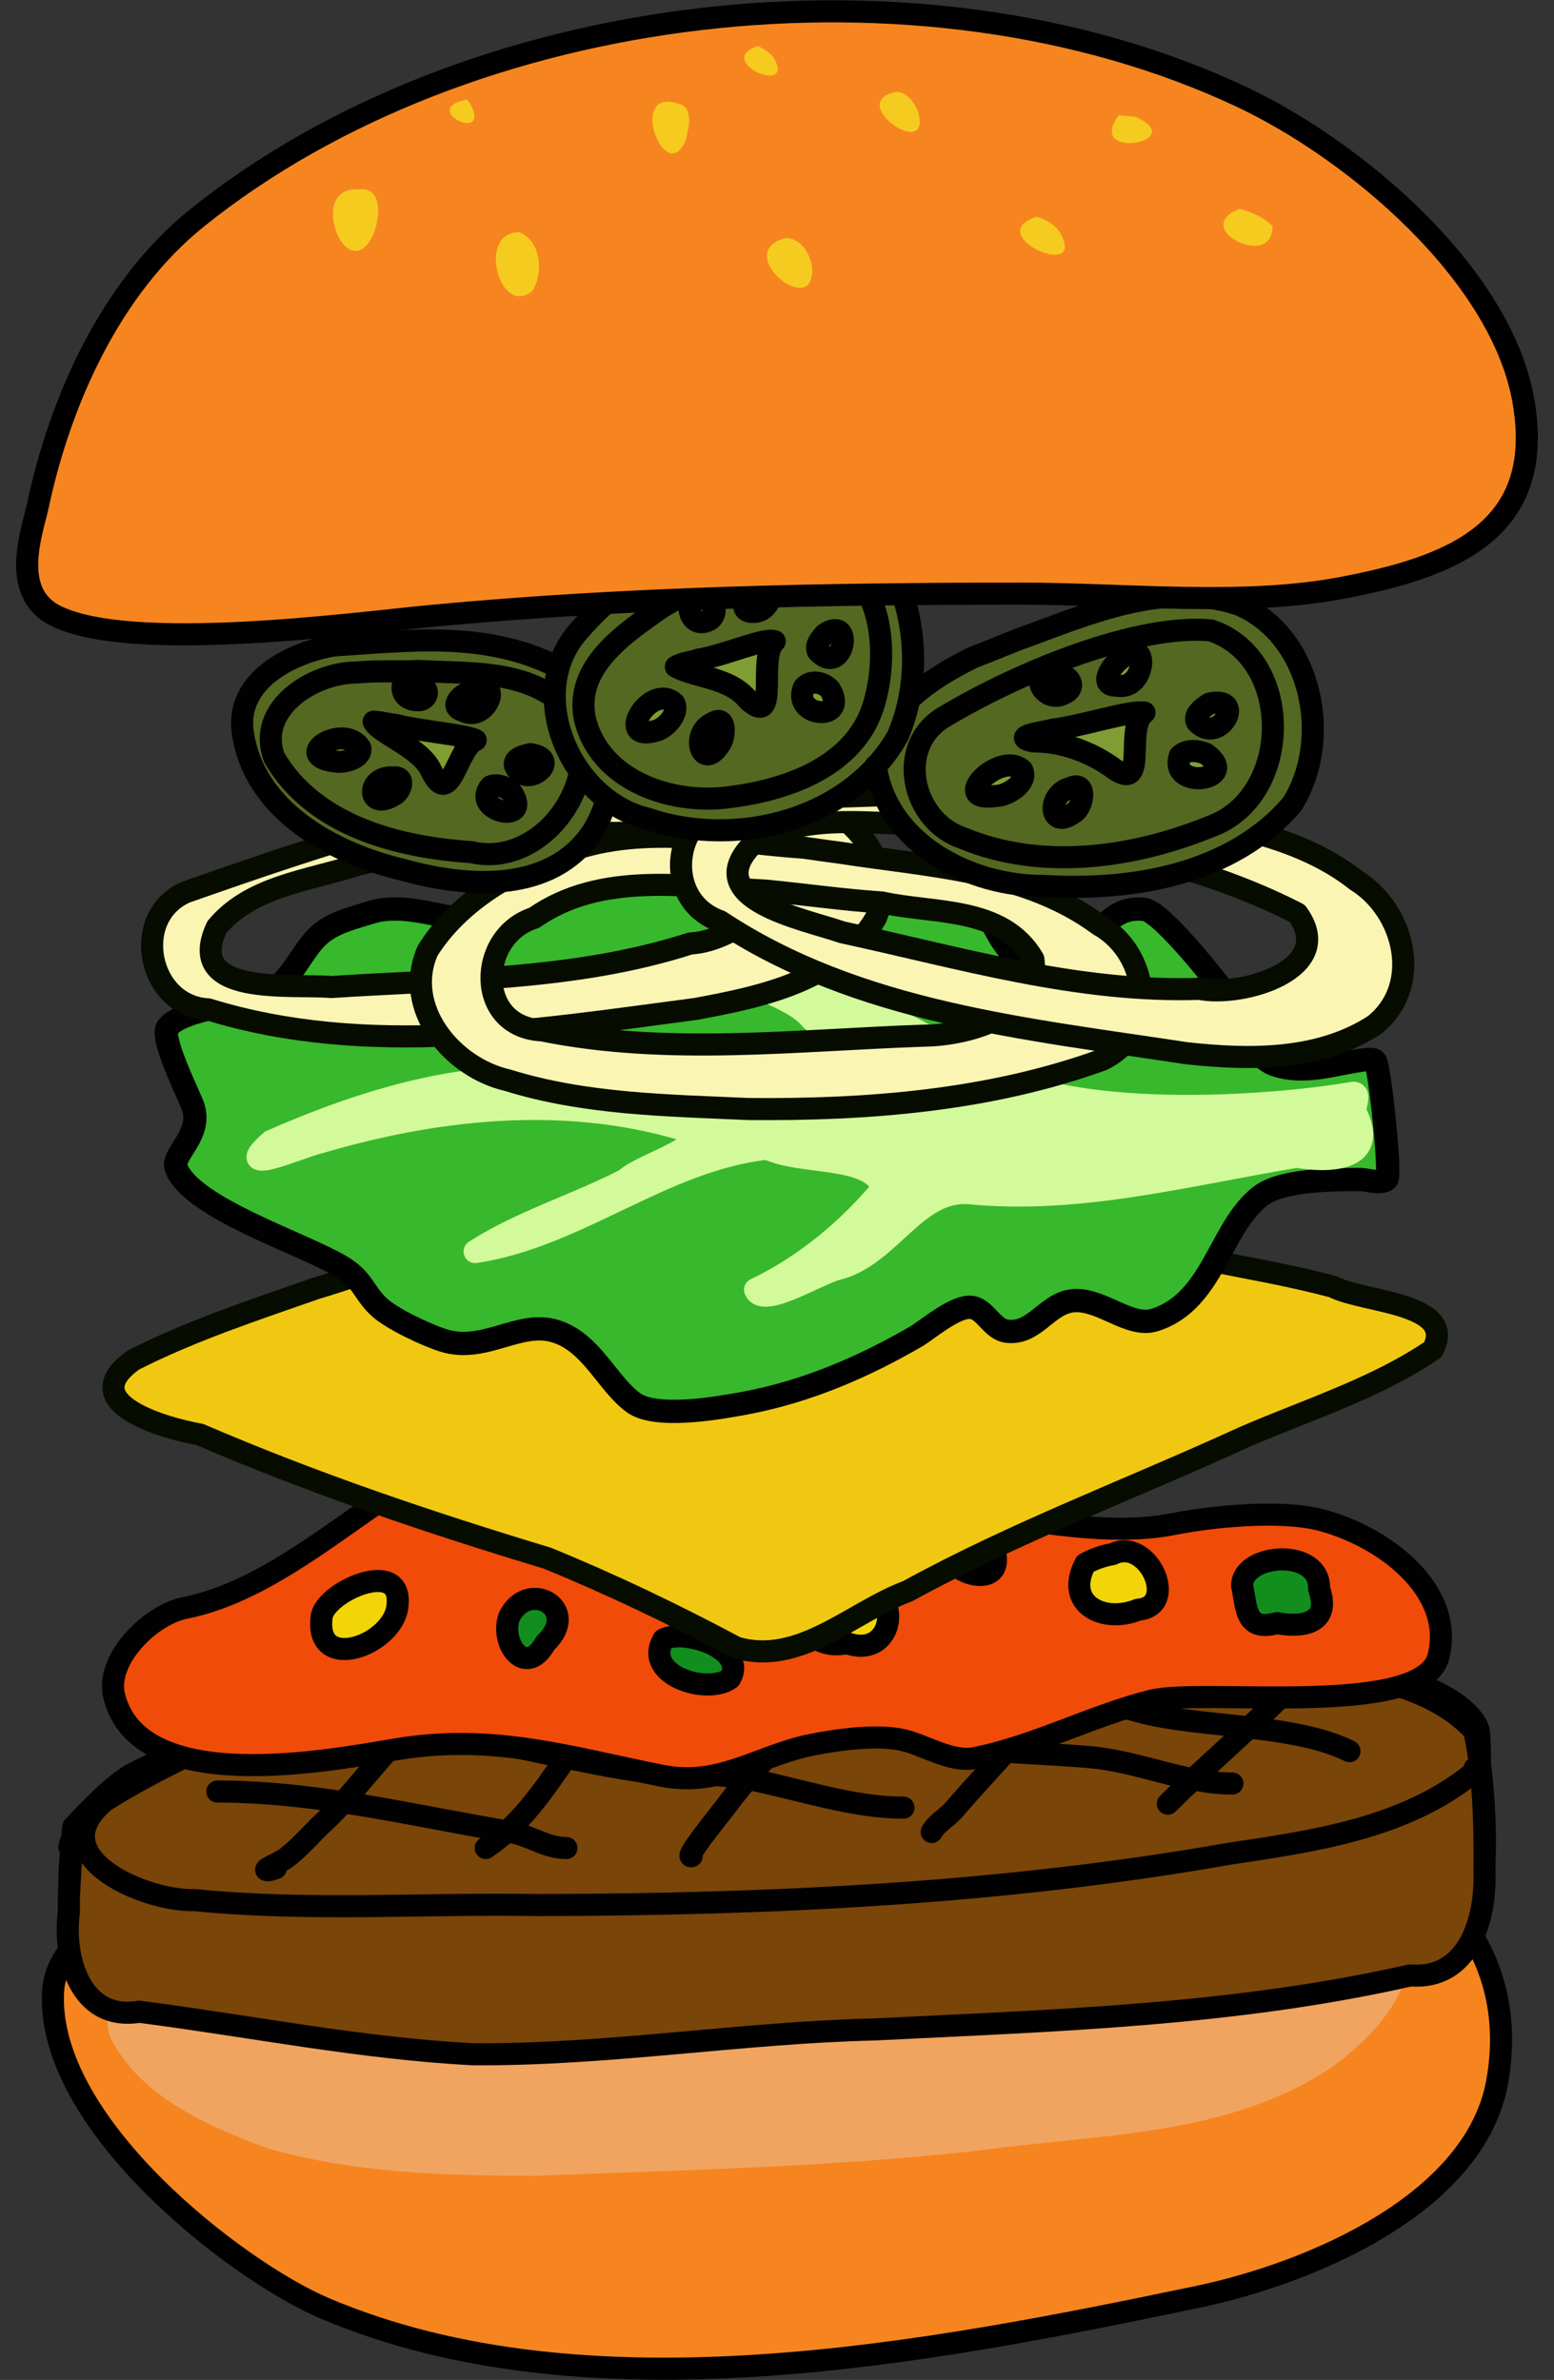 <?xml version="1.0" encoding="UTF-8" standalone="no"?>
<svg
   id="svg1069"
   width="93.144mm"
   height="142.62mm"
   version="1.1"
   viewBox="0 0 93.144 142.62"
   sodipodi:docname="2022-KR-03-answerD.svg"
   inkscape:version="1.1.1 (3bf5ae0d25, 2021-09-20)"
   xmlns:inkscape="http://www.inkscape.org/namespaces/inkscape"
   xmlns:sodipodi="http://sodipodi.sourceforge.net/DTD/sodipodi-0.dtd"
   xmlns="http://www.w3.org/2000/svg"
   xmlns:svg="http://www.w3.org/2000/svg"
   xmlns:rdf="http://www.w3.org/1999/02/22-rdf-syntax-ns#"
   xmlns:cc="http://creativecommons.org/ns#"
   xmlns:dc="http://purl.org/dc/elements/1.1/">
  <rect x="0" y="0" width="93.144" height="142.62" fill="#333333" stroke="none"/>
  <defs
     id="defs67" />
  <sodipodi:namedview
     id="namedview65"
     pagecolor="#ffffff"
     bordercolor="#666666"
     borderopacity="1.0"
     inkscape:pageshadow="2"
     inkscape:pageopacity="0.0"
     inkscape:pagecheckerboard="0"
     inkscape:document-units="mm"
     showgrid="false"
     inkscape:zoom="1.3820964"
     inkscape:cx="176.18163"
     inkscape:cy="269.5181"
     inkscape:window-width="1680"
     inkscape:window-height="1027"
     inkscape:window-x="2040"
     inkscape:window-y="22"
     inkscape:window-maximized="1"
     inkscape:current-layer="g1152" />
  <g
     id="layer1"
     transform="translate(-53.025,-52.632)">
    <g
       id="g1152"
       transform="translate(131.08,66.616)">
      <path
         id="path888-5"
         d="m -74.869,105.29 c -0.517,7.937 10.995,16.802 16.251,19.042 15.756,6.713 36.264,2.675 52.286,-0.662 6.986,-1.455 16.728,-5.663 18.018,-12.915 1.791,-10.071 -7.233,-15.832 -16.251,-16.889 -17.386,-2.037 -36.18,-0.9 -53.346,2.318 -2.828,0.53 -16.579,3.299 -16.958,9.107 z"
         fill="#f6851f"
         fill-rule="evenodd"
         stroke="#000000"
         stroke-linecap="round"
         stroke-linejoin="round"
         stroke-width="1.323"
         style="clip-rule:evenodd" />
      <path
         id="path890-1"
         d="m -62.876,99.734 c 8.924,-2.969 18.431,-3.111 27.705,-4.042 11.079,-0.719 22.431,-1.569 33.317,1.145 2.942,1.06 6.738,1.816 8.161,4.946 0.798,3.284 -1.984,6.219 -4.41,8.027 -6.224,4.251 -14.023,4.075 -21.21,5.068 -8.873,1.004 -17.81,1.174 -26.724,1.529 -5.395,-0.021 -10.909,-0.159 -16.114,-1.694 -3.538,-1.344 -7.526,-3.057 -9.298,-6.623 -0.841,-2.613 1.488,-5.022 3.492,-6.37 1.556,-0.974 3.356,-1.416 5.08,-1.986 z"
         fill="#f0a45f"
         fill-rule="evenodd"
         style="clip-rule:evenodd;stroke-width:0.265;stroke-linecap:round;stroke-linejoin:round" />
      <path
         id="path897-3"
         d="m -73.661,95.504 c 0,-0.074 -0.237,2.177 -0.237,3.246 0,1.865 -0.331,5.343 1.398,6.64 0.813,0.61 2.688,0.536 3.669,0.699 4.836,0.806 9.648,1.403 14.503,2.097 4.785,0.684 10.25,0.303 15.027,-0.175 10.73,-1.073 21.714,-1.116 32.5,-2.097 4.523,-0.411 8.877,-1.216 13.28,-2.097 0.79,-0.158 2.365,-0.268 2.97,-0.874 1.975,-1.975 1.546,-8.424 1.223,-11.008 -0.058,-0.464 0.032,-2.032 -0.175,-2.446 -1.735,-3.471 -12.393,-4.67 -15.726,-4.892 -16.945,-1.13 -34.189,-2.243 -50.847,1.922 -4.92,1.23 -9.52,3.537 -13.979,5.766 -1.335,0.668 -3.607,3.219 -3.607,3.219 z"
         fill="#794508"
         fill-rule="evenodd"
         stroke="#010101"
         stroke-linecap="round"
         stroke-linejoin="round"
         stroke-width="1.323"
         style="clip-rule:evenodd" />
      <path
         id="path900-7"
         d="m -73.899,96.704 c 0.347,-1.58 -0.109,2.916 -0.019,3.815 -0.389,2.773 0.644,6.639 4.213,6.052 6.667,0.859 13.297,2.203 20.02,2.548 8.048,0.054 16.023,-1.298 24.065,-1.489 10.742,-0.53 21.566,-0.849 32.098,-3.238 3.47,0.285 4.528,-3.329 4.444,-6.149 0.02,-2.827 -0.019,-5.779 -0.613,-8.498 -2.707,-2.929 -7.061,-3.288 -10.763,-4.04 -8.33,-0.991 -16.734,-1.299 -25.116,-1.544 -11.621,-0.132 -23.487,0.484 -34.585,4.199 -3.986,1.572 -7.965,3.299 -11.604,5.564 -3.98,3.332 2.422,6.056 5.37,5.955 6.855,0.689 13.761,0.176 20.639,0.299 13.855,-0.032 27.752,-0.671 41.418,-3.084 5.042,-0.747 10.462,-1.522 14.541,-4.815 l 0.114,-0.295"
         fill="#794508"
         fill-rule="evenodd"
         stroke="#010101"
         stroke-linecap="round"
         stroke-linejoin="round"
         stroke-width="1.323"
         style="clip-rule:evenodd" />
      <path
         id="path902-4"
         d="m -51.966,88.414 c -1.568,0.523 -5,5.274 -6.532,6.653 -0.834,0.751 -1.53,1.631 -2.419,2.298 -0.349,0.262 -1.525,0.726 -1.089,0.726 0.166,0 0.323,-0.08 0.484,-0.121"
         fill="none"
         fill-rule="evenodd"
         stroke="#010101"
         stroke-linecap="round"
         stroke-linejoin="round"
         stroke-width="1.323"
         style="clip-rule:evenodd" />
      <path
         id="path904-1"
         d="m -41.08,87.444 c -2.87,2.871 -4.41,7.013 -7.863,9.314"
         fill="none"
         fill-rule="evenodd"
         stroke="#010101"
         stroke-linecap="round"
         stroke-linejoin="round"
         stroke-width="1.323"
         style="clip-rule:evenodd" />
      <path
         id="path906-5"
         d="m -28.255,86.604 c -1.725,2.588 -4.249,4.939 -6.169,7.5 -0.484,0.646 -2.669,3.309 -2.177,3.145"
         fill="none"
         fill-rule="evenodd"
         stroke="#010101"
         stroke-linecap="round"
         stroke-linejoin="round"
         stroke-width="1.323"
         style="clip-rule:evenodd" />
      <path
         id="path908-3"
         d="m -14.225,86.604 c -1.843,2.764 -4.482,5.33 -6.653,7.863 -0.387,0.451 -1.087,0.843 -1.331,1.331"
         fill="none"
         fill-rule="evenodd"
         stroke="#010101"
         stroke-linecap="round"
         stroke-linejoin="round"
         stroke-width="1.323"
         style="clip-rule:evenodd" />
      <path
         id="path910-7"
         d="m -1.525,87.934 c -2.14,2.14 -4.434,4.071 -6.532,6.169"
         fill="none"
         fill-rule="evenodd"
         stroke="#010101"
         stroke-linecap="round"
         stroke-linejoin="round"
         stroke-width="1.323"
         style="clip-rule:evenodd" />
      <path
         id="path912-7"
         d="m -65.03,93.374 c 5.966,0 11.716,1.449 17.54,2.419 1.215,0.202 2.137,0.968 3.387,0.968"
         fill="none"
         fill-rule="evenodd"
         stroke="#010101"
         stroke-linecap="round"
         stroke-linejoin="round"
         stroke-width="1.323"
         style="clip-rule:evenodd" />
      <path
         id="path914-0"
         d="m -57.53,88.654 c 2.205,0 4.912,1.081 7.137,1.452 3.38,0.564 6.578,1.379 9.919,1.935 2.426,0.405 4.968,0.123 7.379,0.605 2.982,0.596 6.147,1.694 9.193,1.694"
         fill="none"
         fill-rule="evenodd"
         stroke="#010101"
         stroke-linecap="round"
         stroke-linejoin="round"
         stroke-width="1.323"
         style="clip-rule:evenodd" />
      <path
         id="path916-5"
         d="m -38.781,86.724 c 1.447,0.362 3.016,0.396 4.475,0.605 4.23,0.604 8.21,2.319 12.338,3.145 3.03,0.606 6.168,0.561 9.314,0.847 2.868,0.261 5.612,1.573 8.467,1.573"
         fill="none"
         fill-rule="evenodd"
         stroke="#010101"
         stroke-linecap="round"
         stroke-linejoin="round"
         stroke-width="1.323"
         style="clip-rule:evenodd" />
      <path
         id="path918-9"
         d="m -16.645,86.964 c 2.474,0 4.755,1.098 7.137,1.693 3.565,0.891 9.1,0.679 12.338,2.298"
         fill="none"
         fill-rule="evenodd"
         stroke="#010101"
         stroke-linecap="round"
         stroke-linejoin="round"
         stroke-width="1.323"
         style="clip-rule:evenodd" />
      <path
         id="path923-2"
         d="m -35.623,73.244 c -1.685,0.021 -7.86,-1.455 -9.657,-1.455 -7.587,0 -13.884,9.021 -21.696,10.583 -2.043,0.409 -4.788,3.071 -4.233,5.292 1.515,6.061 12.862,3.854 16.933,3.175 5.78,-0.963 10.34,0.481 15.875,1.587 3.504,0.701 5.817,-1.216 8.996,-1.852 1.522,-0.304 3.986,-0.657 5.556,-0.265 1.269,0.317 2.846,1.336 4.233,1.058 3.649,-0.73 7.009,-2.546 10.583,-3.44 3.106,-0.777 16.263,1.093 17.198,-2.646 1.008,-4.033 -3.396,-7.265 -7.144,-8.202 -2.36,-0.59 -6.426,-0.197 -8.731,0.265 -3.777,0.755 -8.515,-0.184 -12.171,-0.794 -4.794,-0.799 -10.474,-3.372 -15.743,-3.307 z"
         fill="#f14b09"
         fill-rule="evenodd"
         stroke="#010101"
         stroke-linecap="round"
         stroke-linejoin="round"
         stroke-width="1.323"
         style="clip-rule:evenodd" />
      <path
         id="path925-2"
         d="m -58.774,82.894 c -0.471,3.515 4.509,1.644 4.553,-0.801 0.199,-2.725 -4.349,-0.671 -4.553,0.801 z"
         fill="#f1d509"
         fill-rule="evenodd"
         stroke="#010101"
         stroke-linecap="round"
         stroke-linejoin="round"
         stroke-width="1.323"
         style="clip-rule:evenodd" />
      <path
         id="path927-5"
         d="m -45.809,75.624 c -0.967,1.445 -0.287,3.586 1.678,2.618 2.691,0.861 3.248,-3.055 0.761,-3.634 -0.923,-0.381 -2.157,-0.03 -2.439,1.016 z"
         fill="#f1d509"
         fill-rule="evenodd"
         stroke="#010101"
         stroke-linecap="round"
         stroke-linejoin="round"
         stroke-width="1.323"
         style="clip-rule:evenodd" />
      <path
         id="path929-1"
         d="m -28.215,81.574 c -2.51,0.96 -1.499,3.419 0.93,2.908 2.948,1.049 3.445,-3.555 0.437,-3.301 -0.479,-0.004 -0.969,0.117 -1.366,0.393 z"
         fill="#f1d509"
         fill-rule="evenodd"
         stroke="#010101"
         stroke-linecap="round"
         stroke-linejoin="round"
         stroke-width="1.323"
         style="clip-rule:evenodd" />
      <path
         id="path931-6"
         d="m -13.005,79.724 c -1.276,2.427 1.102,3.603 3.164,2.753 2.491,-0.201 0.598,-4.387 -1.527,-3.329 -0.573,0.098 -1.13,0.292 -1.637,0.575 z"
         fill="#f1d509"
         fill-rule="evenodd"
         stroke="#010101"
         stroke-linecap="round"
         stroke-linejoin="round"
         stroke-width="1.323"
         style="clip-rule:evenodd" />
      <path
         id="path933-8"
         d="m -47.529,82.894 c -0.583,1.583 0.977,3.718 2.158,1.594 2.182,-2.07 -1.021,-3.884 -2.158,-1.594 z"
         fill="#128e1e"
         fill-rule="evenodd"
         stroke="#010101"
         stroke-linecap="round"
         stroke-linejoin="round"
         stroke-width="1.323"
         style="clip-rule:evenodd" />
      <path
         id="path935-5"
         d="m -35.623,77.874 c -1.575,2.244 1.618,4.003 2.65,1.581 1.353,-1.746 -0.688,-3.833 -2.235,-1.923 l -0.204,0.163 z"
         fill="#128e1e"
         fill-rule="evenodd"
         stroke="#010101"
         stroke-linecap="round"
         stroke-linejoin="round"
         stroke-width="1.323"
         style="clip-rule:evenodd" />
      <path
         id="path937-2"
         d="m -20.275,78.264 c -2.715,1.385 2.485,3.559 1.862,0.815 -0.431,-0.523 -1.173,-0.917 -1.862,-0.815 z"
         fill="#128e1e"
         fill-rule="evenodd"
         stroke="#010101"
         stroke-linecap="round"
         stroke-linejoin="round"
         stroke-width="1.323"
         style="clip-rule:evenodd" />
      <path
         id="path939-0"
         d="m -3.605,81.044 c 0.285,1.318 0.16,2.767 2.091,2.238 1.67,0.31 3.23,-0.06 2.523,-2.05 0.085,-2.507 -4.615,-2.147 -4.614,-0.188 z"
         fill="#128e1e"
         fill-rule="evenodd"
         stroke="#010101"
         stroke-linecap="round"
         stroke-linejoin="round"
         stroke-width="1.323"
         style="clip-rule:evenodd" />
      <path
         id="path941-0"
         d="m -34.3,86.604 c -1.378,1.004 -5.241,-0.219 -3.987,-2.345 1.26,-0.674 5.06,0.588 3.987,2.345 z"
         fill="#128e1e"
         fill-rule="evenodd"
         stroke="#010101"
         stroke-linecap="round"
         stroke-linejoin="round"
         stroke-width="1.323"
         style="clip-rule:evenodd" />
      <path
         id="path1029-5"
         d="m -31.085,53.754 c -1.904,-0.215 -5.122,1.412 -7.513,1.938 -7.028,2.036 -13.543,5.45 -20.551,7.538 -3.681,1.29 -7.423,2.518 -10.902,4.282 -3.617,2.555 1.876,4.099 3.981,4.469 6.774,2.918 13.769,5.28 20.823,7.41 3.865,1.58 7.641,3.392 11.319,5.357 3.799,1.115 6.942,-2.146 10.281,-3.383 6.478,-3.552 13.43,-6.139 20.137,-9.218 3.81,-1.653 7.876,-2.905 11.328,-5.246 1.514,-2.823 -4.18,-2.834 -5.958,-3.769 -5.308,-1.44 -10.917,-1.763 -15.958,-4.143 -4.973,-1.916 -10.332,-2.768 -15.092,-5.24 -0.442,0.243 -3.187,-1.133 -1.894,0.006 z"
         fill="#f0c812"
         fill-rule="evenodd"
         stroke="#070c00"
         stroke-linecap="round"
         stroke-linejoin="round"
         stroke-width="1.323"
         style="clip-rule:evenodd" />
      <path
         id="path1015-2"
         d="m 3.745,49.524 c 0.207,-0.025 0.529,-0.068 0.635,0.077 0.252,0.349 0.959,6.843 0.68,7.091 -0.327,0.29 -1.274,0.005 -1.546,0.006 -1.803,0.007 -4.774,0.009 -6.048,1.014 -2.442,1.925 -2.811,6.306 -6.314,7.406 -1.475,0.463 -3.113,-1.211 -4.752,-1.164 -1.665,0.048 -2.381,2.046 -4.088,1.837 -0.927,-0.113 -1.292,-1.326 -2.144,-1.43 -0.957,-0.117 -2.674,1.373 -3.303,1.738 -3.013,1.748 -6.45,3.291 -10.276,4.002 -1.5,0.278 -5.323,0.975 -6.692,-0.038 -1.572,-1.163 -2.49,-3.583 -4.631,-4.264 -2.205,-0.702 -4.267,1.332 -6.763,0.537 -1.035,-0.329 -3.127,-1.309 -3.873,-2.03 -0.95,-0.919 -0.92,-1.624 -2.28,-2.42 -2.421,-1.416 -8.934,-3.494 -9.844,-5.874 -0.316,-0.827 1.653,-2.006 0.976,-3.775 -0.251,-0.657 -1.959,-4.111 -1.492,-4.66 1.047,-1.228 4.658,-1.276 6.189,-2.165 1.225,-0.711 1.814,-2.252 2.706,-3.174 0.863,-0.892 1.995,-1.143 3.28,-1.546 2.487,-0.781 5.511,0.985 7.177,0.292 1.886,-0.785 2.664,-2.762 3.838,-4.009 1.192,-1.266 3.607,-1.594 5.611,-1.651 4.209,-0.12 5.877,3.625 9.5,4.469 3.225,0.752 5.179,-2.69 8.887,-1.056 2.454,1.081 2.093,4.603 5.021,5.285 3.171,0.739 3.144,-3.899 6.353,-3.507 1.079,0.132 4.867,4.957 5.459,5.923 0.569,0.93 0.959,2.946 2.417,3.41 1.824,0.581 3.577,-0.118 5.32,-0.324 z"
         fill="#38b82c"
         fill-rule="evenodd"
         stroke="#010101"
         stroke-linecap="round"
         stroke-linejoin="round"
         stroke-width="1.395"
         style="clip-rule:evenodd" />
      <path
         id="path1017-1"
         d="m -34.13,43.804 c 0.578,1.49 3.524,1.782 4.734,3.305 2.107,1.548 4.269,3.256 5.395,5.686 -5.196,0.099 -10.59,0.146 -15.48,-1.814 -3.4,-2.126 -7.245,-3.321 -11.07,-4.426 2.702,1.396 5.692,2.264 8.157,4.095 -0.206,0.284 -3.669,-0.297 -5.086,-0.033 -4.971,0.225 -9.807,1.823 -14.32,3.807 -2.538,2.227 1.809,0.26 2.858,0.035 6.993,-2.065 14.584,-2.9 21.68,-0.824 2.763,0.739 -2.424,2.188 -3.259,3.076 -2.967,1.54 -6.221,2.492 -9.05,4.302 6.181,-0.941 11.235,-5.512 17.513,-6.202 2.05,1.002 6.148,0.327 6.96,2.392 -2.106,2.522 -4.692,4.678 -7.664,6.103 0.44,1.089 3.614,-0.929 4.881,-1.274 3.122,-0.761 4.698,-4.803 7.92,-4.548 6.63,0.649 13.147,-1.117 19.633,-2.187 1.774,0.315 4.816,0.321 3.603,-2.381 -0.391,-0.376 0.36,-1.48 -0.283,-1.37 -5.215,0.894 -16.894,1.625 -21.852,-1.423 -4.836,-2.669 -9.697,-5.557 -15.269,-6.318 z"
         fill="#d3fa9a"
         fill-rule="evenodd"
         stroke="#d3fa9a"
         stroke-linecap="round"
         stroke-linejoin="round"
         stroke-width="1.395"
         style="clip-rule:evenodd" />
      <path
         id="path1020-2"
         d="m -41.285,32.958 c -8.85,0.724 -17.331,3.613 -25.655,6.53 -3.332,1.5 -2.238,6.833 1.359,7.013 9.52,2.936 19.592,1.237 29.24,-0.026 3.941,-0.732 8.57,-1.696 10.772,-5.422 1.54,-3.601 -1.999,-6.934 -5.308,-7.637 -3.37,-1.042 -6.95,-0.68 -10.409,-0.458 z m -7.071,3.397 c 5.248,-0.532 10.591,-0.706 15.801,0.262 3.446,2.341 -1.483,5.846 -4.117,5.936 -6.946,2.239 -14.319,2.132 -21.523,2.611 -2.43,-0.21 -8.813,0.607 -6.868,-3.583 2.065,-2.482 5.548,-2.795 8.452,-3.742 2.716,-0.673 5.479,-1.145 8.255,-1.486 z"
         fill="#faf5b3"
         fill-rule="evenodd"
         stroke="#070c00"
         stroke-linecap="round"
         stroke-linejoin="round"
         stroke-width="1.323"
         style="clip-rule:evenodd" />
      <path
         id="path1022-3"
         d="m -29.875,36.814 c -4.665,-0.317 -9.479,-1.402 -14.034,0.198 -3.315,1.074 -6.617,2.964 -8.509,5.966 -1.524,3.435 1.466,7.015 4.782,7.769 4.66,1.453 9.616,1.51 14.453,1.728 7.137,0.067 14.429,-0.503 21.181,-2.945 3.43,-1.629 2.873,-6.367 -0.168,-8.076 -4.441,-3.295 -10.227,-3.509 -15.495,-4.332 -0.738,-0.098 -1.475,-0.199 -2.211,-0.308 z m 4.686,3.284 c 3.116,0.693 7.219,0.212 9.07,3.391 0.498,3.337 -3.865,4.55 -6.502,4.588 -7.63,0.253 -15.39,1.217 -22.942,-0.314 -4.025,-0.199 -3.897,-5.65 -0.484,-6.74 4.07,-2.839 9.199,-1.861 13.829,-1.643 2.344,0.223 4.677,0.563 7.027,0.718 z"
         fill="#faf5b3"
         fill-rule="evenodd"
         stroke="#070c00"
         stroke-linecap="round"
         stroke-linejoin="round"
         stroke-width="1.323"
         style="clip-rule:evenodd" />
      <path
         id="path1024-8"
         d="m -7.425,34.857 c -8.722,-1.737 -17.673,-1.268 -26.495,-0.795 -3.778,0.38 -4.625,5.856 -0.978,7.154 8.258,5.476 18.393,6.456 27.94,7.912 3.786,0.418 7.99,0.473 11.289,-1.69 2.926,-2.344 1.832,-6.846 -1.093,-8.659 -3.04,-2.406 -6.966,-3.144 -10.663,-3.923 z m -7.863,1.309 c 5.148,0.933 10.312,2.182 14.992,4.589 2.44,3.343 -3.314,5.038 -5.86,4.518 -7.294,0.244 -14.36,-1.864 -21.417,-3.389 -2.277,-0.798 -8.66,-1.965 -5.335,-5.316 3.227,-1.948 7.245,-1.089 10.829,-1.162 2.275,0.141 4.541,0.407 6.793,0.761 z"
         fill="#faf5b3"
         fill-rule="evenodd"
         stroke="#070c00"
         stroke-linecap="round"
         stroke-linejoin="round"
         stroke-width="1.323"
         style="clip-rule:evenodd" />
      <path
         id="path946-2"
         d="m -29.345,16.877 c -1.83,-0.05 -3.769,0.517 -5.416,1.102 -3.264,1.139 -6.32,3.01 -8.596,5.637 -0.658,0.698 -1.093,1.496 -1.336,2.341 -4.227,-1.938 -9.066,-1.626 -13.591,-1.332 -2.583,0.449 -5.924,2.119 -5.468,5.251 0.671,4.719 5.459,7.293 9.678,8.286 3.671,1.024 8.399,1.304 11.116,-1.878 0.533,-0.681 0.945,-1.489 1.219,-2.351 0.712,0.531 1.516,0.927 2.384,1.134 4.648,1.585 10.457,0.501 13.799,-3.16 0.674,4.702 5.755,7.26 10.127,7.22 5.316,0.331 11.392,-0.679 15.004,-4.941 2.461,-3.919 1.195,-10.204 -3.278,-12.047 -4.53,-1.462 -9.149,0.636 -13.371,2.164 -0.881,0.352 -1.759,0.711 -2.643,1.055 -1.313,0.651 -2.72,1.47 -3.827,2.53 0.657,-3.242 -0.064,-6.778 -1.921,-9.49 -1.101,-1.069 -2.457,-1.481 -3.88,-1.52 z"
         style="clip-rule:evenodd;fill:#546821;stroke-width:0.265;stroke-linecap:round;stroke-linejoin:round" />
      <path
         id="path946-3"
         d="m -44.69,25.956 c -4.29,-2.132 -8.743,-1.559 -13.379,-1.258 -2.566,0.446 -5.885,2.105 -5.431,5.216 0.666,4.687 5.422,7.244 9.613,8.23 3.646,1.018 8.479,1.407 11.042,-1.866 0.51,-0.651 0.883,-1.43 1.116,-2.269"
         fill="#546821"
         fill-rule="evenodd"
         stroke="#010101"
         stroke-linecap="round"
         stroke-linejoin="round"
         stroke-width="1.323"
         style="clip-rule:evenodd;fill:none" />
      <path
         id="path948-3"
         d="m -43.341,32.506 c -0.68,2.821 -3.468,5.284 -6.463,4.574 -4.408,-0.29 -9.432,-1.583 -11.814,-5.665 -1.094,-2.959 2.37,-5.109 4.959,-5.1 1.23,-0.117 2.467,-0.03 3.699,-0.092 v 0 c 2.557,0.148 5.507,-0.041 7.74,1.331"
         fill="#546821"
         fill-rule="evenodd"
         stroke="#010101"
         stroke-linecap="round"
         stroke-linejoin="round"
         stroke-width="1.323"
         style="clip-rule:evenodd;fill:none" />
      <path
         id="path950-3"
         d="m -54.251,29.476 c 1.386,0.358 4.188,0.586 4.707,0.893 -1.123,0.442 -1.513,4.219 -2.667,1.833 -0.608,-1.378 -3.072,-2.201 -3.447,-2.938 0.475,0.025 0.936,0.15 1.407,0.212 z"
         fill="#7f9d33"
         fill-rule="evenodd"
         stroke="#010101"
         stroke-linecap="round"
         stroke-linejoin="round"
         stroke-width="1.323"
         style="clip-rule:evenodd" />
      <path
         id="path952-9"
         d="m -56.457,30.846 c -0.94,-1.557 -4.292,0.488 -1.451,0.811 0.451,0.071 1.551,-0.177 1.451,-0.811 z"
         fill="#7f9d33"
         fill-rule="evenodd"
         stroke="#010101"
         stroke-linecap="round"
         stroke-linejoin="round"
         stroke-width="1.323"
         style="clip-rule:evenodd" />
      <path
         id="path954-7"
         d="m -54.503,32.606 c -1.601,-0.11 -1.599,2.06 0.059,1.059 0.421,-0.216 0.747,-1.163 -0.059,-1.059 z"
         fill="#7f9d33"
         fill-rule="evenodd"
         stroke="#010101"
         stroke-linecap="round"
         stroke-linejoin="round"
         stroke-width="1.323"
         style="clip-rule:evenodd" />
      <path
         id="path956-4"
         d="m -48.648,33.136 c -1.226,1.475 2.51,2.347 1.292,0.409 -0.322,-0.326 -0.829,-0.588 -1.292,-0.409 z"
         fill="#7f9d33"
         fill-rule="evenodd"
         stroke="#010101"
         stroke-linecap="round"
         stroke-linejoin="round"
         stroke-width="1.323"
         style="clip-rule:evenodd" />
      <path
         id="path958-5"
         d="m -47.201,31.856 c 0.608,1.588 2.942,-0.375 0.936,-0.646 -0.325,0.071 -0.977,0.209 -0.936,0.646 z"
         fill="#7f9d33"
         fill-rule="evenodd"
         stroke="#010101"
         stroke-linecap="round"
         stroke-linejoin="round"
         stroke-width="1.323"
         style="clip-rule:evenodd" />
      <path
         id="path960-2"
         d="m -50.319,28.606 c 1.449,0.824 2.602,-2.242 0.42,-1.127 -0.458,0.113 -1.292,0.868 -0.42,1.127 z"
         fill="#7f9d33"
         fill-rule="evenodd"
         stroke="#010101"
         stroke-linecap="round"
         stroke-linejoin="round"
         stroke-width="1.323"
         style="clip-rule:evenodd" />
      <path
         id="path962-8"
         d="m -52.973,27.976 c -1.646,0.043 -0.923,-2.344 0.374,-0.746 0.313,0.302 0.026,0.762 -0.374,0.746 z"
         fill="#7f9d33"
         fill-rule="evenodd"
         stroke="#010101"
         stroke-linecap="round"
         stroke-linejoin="round"
         stroke-width="1.323"
         style="clip-rule:evenodd" />
      <path
         id="path968-1"
         d="m -43.244,23.696 c -3.487,3.699 -0.682,10.26 3.976,11.374 5.31,1.811 12.149,0.116 15.025,-4.95 1.604,-3.728 1.043,-8.288 -1.229,-11.607 -2.499,-2.426 -6.326,-1.449 -9.234,-0.415 -3.243,1.131 -6.277,2.989 -8.539,5.599 z"
         fill="#546821"
         fill-rule="evenodd"
         stroke="#010101"
         stroke-linecap="round"
         stroke-linejoin="round"
         stroke-width="1.323"
         style="clip-rule:evenodd;fill:none" />
      <path
         id="path970-1"
         d="m -38.429,22.436 c 2.962,-1.766 6.189,-3.685 9.774,-3.411 3.485,1.505 3.949,6.042 2.955,9.27 -1.11,3.6 -5.081,5.029 -8.475,5.468 -3.478,0.548 -7.949,-0.903 -8.829,-4.698 -0.61,-3.117 2.395,-5.088 4.576,-6.629 z"
         fill="#546821"
         fill-rule="evenodd"
         stroke="#010101"
         stroke-linecap="round"
         stroke-linejoin="round"
         stroke-width="1.323"
         style="clip-rule:evenodd;fill:none" />
      <path
         id="path972-4"
         d="m -36.157,25.536 c 1.379,-0.193 3.982,-1.34 4.54,-1.09 -1.062,0.952 0.326,5.253 -1.601,3.516 -1.083,-1.365 -3.118,-1.327 -4.328,-1.994 0.417,-0.248 0.938,-0.262 1.389,-0.432 z"
         fill="#7f9d33"
         fill-rule="evenodd"
         stroke="#010101"
         stroke-linecap="round"
         stroke-linejoin="round"
         stroke-width="1.323"
         style="clip-rule:evenodd" />
      <path
         id="path974-0"
         d="m -37.642,28.156 c -1.422,-1.301 -3.706,2.468 -1.008,1.626 0.537,-0.195 1.31,-1.011 1.008,-1.626 z"
         fill="#7f9d33"
         fill-rule="evenodd"
         stroke="#010101"
         stroke-linecap="round"
         stroke-linejoin="round"
         stroke-width="1.323"
         style="clip-rule:evenodd" />
      <path
         id="path976-6"
         d="m -35.281,29.316 c -1.49,0.597 -0.692,3.103 0.426,1.216 0.239,-0.346 0.352,-1.689 -0.426,-1.216 z"
         fill="#7f9d33"
         fill-rule="evenodd"
         stroke="#010101"
         stroke-linecap="round"
         stroke-linejoin="round"
         stroke-width="1.323"
         style="clip-rule:evenodd" />
      <path
         id="path978-8"
         d="m -29.875,27.226 c -0.729,1.761 2.712,2.085 1.575,0.119 -0.367,-0.441 -1.178,-0.628 -1.575,-0.119 z"
         fill="#7f9d33"
         fill-rule="evenodd"
         stroke="#010101"
         stroke-linecap="round"
         stroke-linejoin="round"
         stroke-width="1.323"
         style="clip-rule:evenodd" />
      <path
         id="path980-0"
         d="m -29.035,25.046 c 1.545,1.625 2.232,-2.276 0.401,-1.019 -0.211,0.271 -0.58,0.646 -0.401,1.019 z"
         fill="#7f9d33"
         fill-rule="evenodd"
         stroke="#010101"
         stroke-linecap="round"
         stroke-linejoin="round"
         stroke-width="1.323"
         style="clip-rule:evenodd" />
      <path
         id="path982-5"
         d="m -32.958,22.686 c 1.687,0.104 1.498,-3.658 -0.022,-1.518 -0.329,0.384 -0.901,1.521 0.022,1.518 z"
         fill="#7f9d33"
         fill-rule="evenodd"
         stroke="#010101"
         stroke-linecap="round"
         stroke-linejoin="round"
         stroke-width="1.323"
         style="clip-rule:evenodd" />
      <path
         id="path984-6"
         d="m -35.547,23.176 c -1.467,0.772 -1.698,-2.239 0.07,-1.049 0.388,0.251 0.301,0.825 -0.07,1.049 z"
         fill="#7f9d33"
         fill-rule="evenodd"
         stroke="#010101"
         stroke-linecap="round"
         stroke-linejoin="round"
         stroke-width="1.323"
         style="clip-rule:evenodd" />
      <path
         id="path990-8"
         d="m -25.565,31.896 c 0.649,4.693 5.711,7.246 10.064,7.207 5.28,0.329 11.316,-0.675 14.903,-4.908 2.444,-3.893 1.187,-10.135 -3.256,-11.966 -4.499,-1.452 -9.088,0.632 -13.28,2.149 -0.875,0.35 -1.748,0.706 -2.626,1.048 -1.229,0.609 -2.542,1.368 -3.609,2.334"
         fill="#546821"
         fill-rule="evenodd"
         stroke="#010101"
         stroke-linecap="round"
         stroke-linejoin="round"
         stroke-width="1.323"
         style="clip-rule:evenodd;fill:none" />
      <path
         id="path992-7"
         d="m -5.465,23.796 c 5.032,1.7 4.863,10.013 -0.052,11.757 -4.636,1.886 -10.116,2.649 -14.843,0.683 -3.073,-1.038 -4.062,-5.556 -1.061,-7.284 4.511,-2.699 11.594,-5.577 15.956,-5.156 z"
         fill="#546821"
         fill-rule="evenodd"
         stroke="#010101"
         stroke-linecap="round"
         stroke-linejoin="round"
         stroke-width="1.323"
         style="clip-rule:evenodd;fill:none" />
      <path
         id="path994-6"
         d="m -14.985,29.746 c 1.687,-0.191 4.715,-1.188 5.53,-1.025 -1.218,0.84 0.232,4.769 -1.777,3.401 -1.429,-1.05 -3.129,-1.679 -4.91,-1.678 -1.485,-0.311 0.929,-0.601 1.157,-0.698 z"
         fill="#7f9d33"
         fill-rule="evenodd"
         stroke="#010101"
         stroke-linecap="round"
         stroke-linejoin="round"
         stroke-width="1.323"
         style="clip-rule:evenodd" />
      <path
         id="path996-8"
         d="m -16.785,32.166 c -1.297,-1.229 -4.501,1.983 -1.572,1.548 0.655,0.005 1.944,-0.771 1.572,-1.548 z"
         fill="#7f9d33"
         fill-rule="evenodd"
         stroke="#010101"
         stroke-linecap="round"
         stroke-linejoin="round"
         stroke-width="1.323"
         style="clip-rule:evenodd" />
      <path
         id="path998-9"
         d="m -13.915,33.236 c -1.4,0.367 -1.295,2.603 0.223,1.478 0.555,-0.306 0.86,-1.984 -0.223,-1.478 z"
         fill="#7f9d33"
         fill-rule="evenodd"
         stroke="#010101"
         stroke-linecap="round"
         stroke-linejoin="round"
         stroke-width="1.323"
         style="clip-rule:evenodd" />
      <path
         id="path1000-7"
         d="m -7.335,31.306 c -0.708,2.104 3.733,1.486 1.577,-0.111 -0.49,-0.216 -1.152,-0.282 -1.577,0.111 z"
         fill="#7f9d33"
         fill-rule="evenodd"
         stroke="#010101"
         stroke-linecap="round"
         stroke-linejoin="round"
         stroke-width="1.323"
         style="clip-rule:evenodd" />
      <path
         id="path1002-0"
         d="m -6.315,29.286 c 1.349,1.442 3.024,-1.63 0.738,-1.102 -0.322,0.216 -0.971,0.645 -0.738,1.102 z"
         fill="#7f9d33"
         fill-rule="evenodd"
         stroke="#010101"
         stroke-linecap="round"
         stroke-linejoin="round"
         stroke-width="1.323"
         style="clip-rule:evenodd" />
      <path
         id="path1004-1"
         d="m -11.085,27.106 c 1.753,0.331 1.985,-3.272 0.167,-1.577 -0.485,0.33 -1.371,1.613 -0.167,1.577 z"
         fill="#7f9d33"
         fill-rule="evenodd"
         stroke="#010101"
         stroke-linecap="round"
         stroke-linejoin="round"
         stroke-width="1.323"
         style="clip-rule:evenodd" />
      <path
         id="path1006-5"
         d="m -14.245,27.566 c -1.402,0.775 -2.373,-1.804 -0.24,-1.109 0.61,0.101 0.927,0.795 0.24,1.109 z"
         fill="#7f9d33"
         fill-rule="evenodd"
         stroke="#010101"
         stroke-linecap="round"
         stroke-linejoin="round"
         stroke-width="1.323"
         style="clip-rule:evenodd" />
      <path
         id="path864-4"
         d="m -74.721,22.916 c 4.535,2.272 18.026,0.43 22.61,0 11.748,-1.101 23.464,-1.325 35.329,-1.325 6.106,0 13.145,0.781 19.078,-0.331 6.695,-1.255 12.342,-3.442 10.952,-11.259 -1.351,-7.601 -10.111,-15.005 -16.958,-18.214 -19.201,-8.999 -46.292,-5.763 -62.532,7.286 -5.213,4.189 -8.213,11.008 -9.539,17.22 -0.33,1.549 -1.734,5.224 1.06,6.623 z"
         fill="#f6851f"
         fill-rule="evenodd"
         stroke="#000000"
         stroke-linecap="round"
         stroke-linejoin="round"
         stroke-width="1.323"
         style="clip-rule:evenodd" />
      <path
         id="path1651"
         d="m -32.619,-11.228 c -2.714,0.887 2.227,3.049 0.967,0.743 -0.224,-0.349 -0.614,-0.547 -0.967,-0.743 z m 8.33,2.74 c -3.245,0.596 2.255,4.332 1.232,1.115 -0.246,-0.499 -0.621,-1.057 -1.232,-1.115 z m -25.805,0.473 c -2.922,0.597 1.594,2.707 0.204,0.218 -0.068,-0.073 -0.136,-0.146 -0.204,-0.218 z m 12.667,0.233 c -3.125,-0.982 -0.666,5.227 0.498,2.111 0.159,-0.673 0.47,-1.908 -0.498,-2.111 z m 26.423,0.702 c -2.03,2.757 4.288,1.593 1.061,0.121 -0.351,-0.061 -0.705,-0.095 -1.061,-0.121 z m -45.588,4.443 c -3.081,-0.155 -0.745,5.857 0.85,2.845 0.435,-0.892 0.752,-3.053 -0.85,-2.845 z m 52.837,1.169 c -3.041,1.175 2.05,3.705 1.969,1.034 -0.525,-0.546 -1.249,-0.845 -1.969,-1.034 z m -12.15,0.468 c -3.383,1.091 3.048,3.938 1.4,0.983 -0.304,-0.509 -0.855,-0.799 -1.4,-0.983 z m 12.344,0.855 c 0.212,0.065 0.157,0.048 0,0 z m -43.374,0.076 c -2.59,0.006 -1.149,5.155 0.792,3.519 0.678,-1.075 0.528,-3.003 -0.792,-3.519 z m 15.954,0.354 c -3.296,0.868 1.866,5.04 1.597,1.709 -0.139,-0.808 -0.669,-1.715 -1.597,-1.709 z"
         style="color:#000000;fill:#f6cb1f;fill-rule:evenodd;stroke-width:0.265;stroke-linecap:round;stroke-linejoin:round;-inkscape-stroke:none" />
    </g>
  </g>
</svg>
